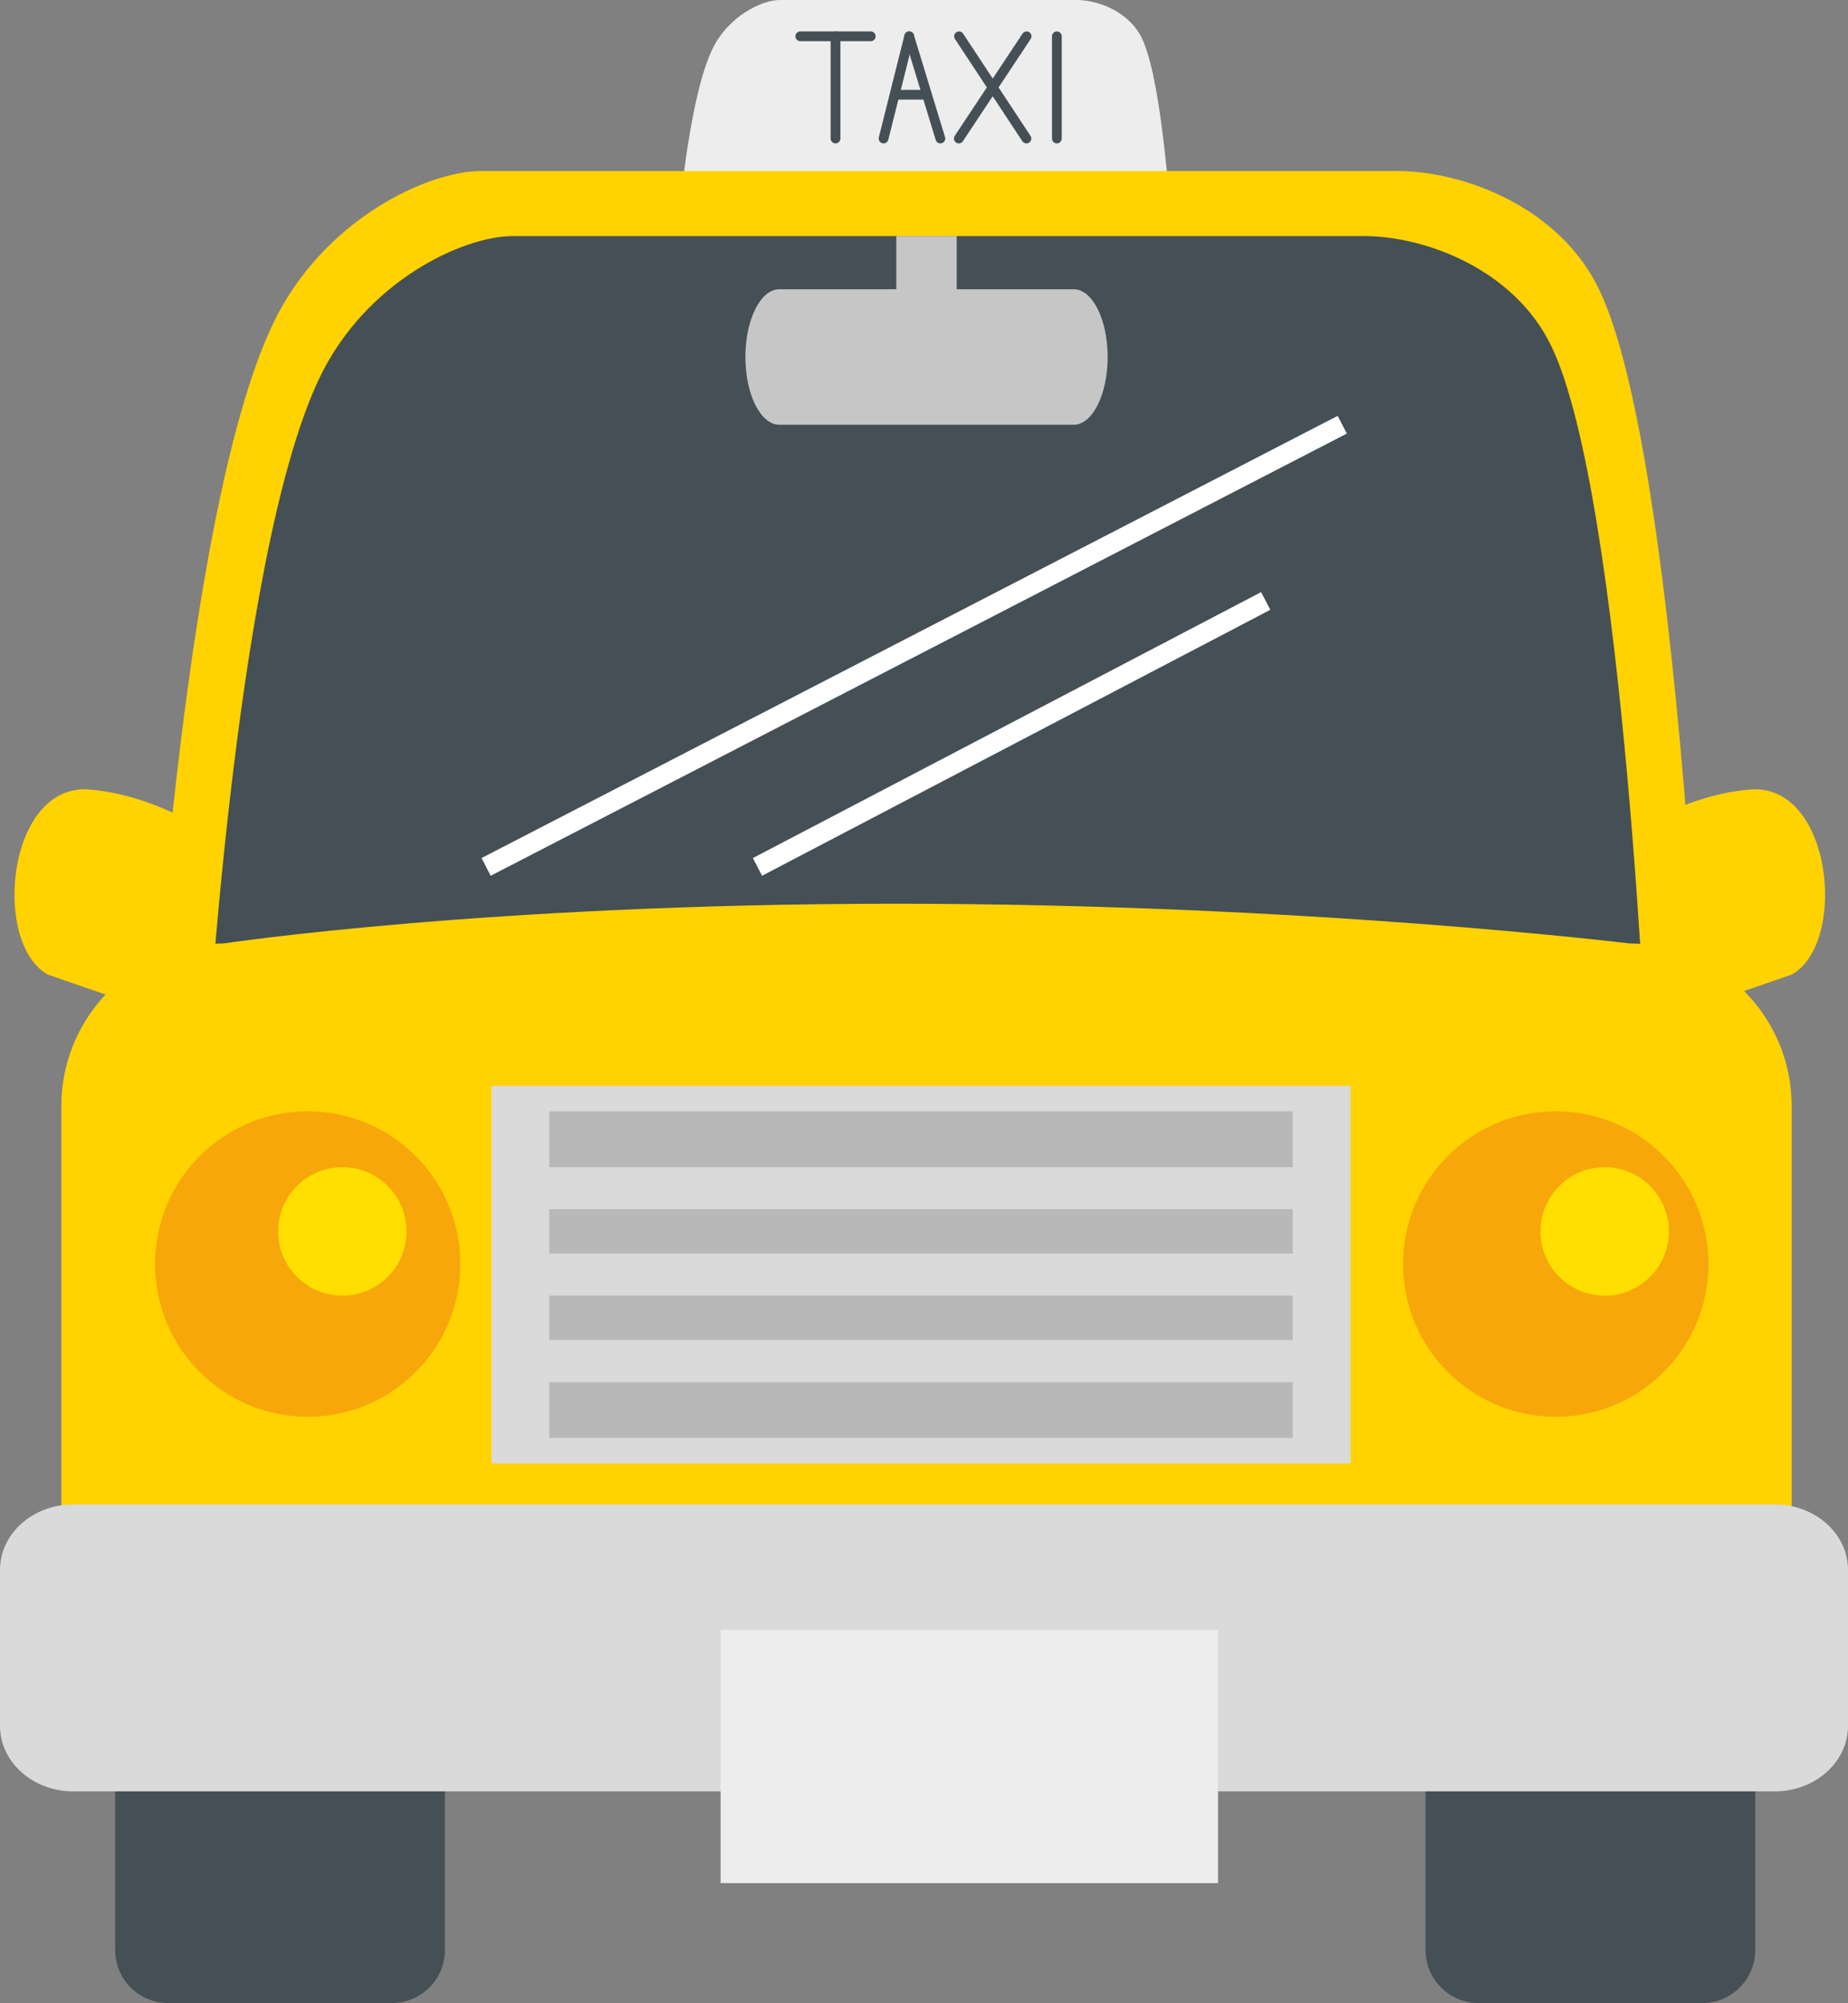 <?xml version="1.0" encoding="UTF-8"?>
<svg id="Capa_1" data-name="Capa 1" xmlns="http://www.w3.org/2000/svg" viewBox="0 0 1305.52 1414.2">
  <rect x="0" y="0" width="1305.52" height="1414.2" fill="#808080" stroke="none"/>
  <defs>
    <style>
      .cls-1 {
        fill: #f7a70a;
      }

      .cls-2 {
        fill: #dadada;
      }

      .cls-3 {
        fill: #b9b8b8;
      }

      .cls-4 {
        fill: #ffd200;
      }

      .cls-5 {
        fill: #ffde00;
      }

      .cls-6 {
        fill: #ededed;
      }

      .cls-7 {
        stroke: #454f56;
        stroke-linecap: round;
        stroke-width: 6.89px;
      }

      .cls-7, .cls-8 {
        fill: none;
        stroke-miterlimit: 10;
      }

      .cls-9 {
        fill: #c6c6c6;
      }

      .cls-8 {
        stroke: #fff;
        stroke-width: 14.08px;
      }

      .cls-10 {
        fill: #454f56;
      }
    </style>
  </defs>
  <path class="cls-6" d="M830.57,209.37h-355.62s6.84-129.73,28.17-174.39c11.43-23.94,35.48-34.98,47.61-34.98h209.93c14.74,0,36.96,8.01,46.15,27.24,17.91,37.51,23.75,182.13,23.75,182.13Z"/>
  <path class="cls-4" d="M1178.2,718.37c-9.42,4.05-28.11-18.36-41.74-50.06h0c-13.63-31.7-17.03-60.68-7.6-64.73,0,0,49.11-41.31,107.4-46.17,58.29-4.86,69.26,108.66,29.47,130.66l-87.52,30.3Z"/>
  <path class="cls-4" d="M121.35,718.37c9.42,4.05,28.11-18.36,41.74-50.06h0c13.63-31.7,17.03-60.68,7.6-64.73,0,0-49.11-41.31-107.4-46.17-58.29-4.86-69.26,108.66-29.47,130.66l87.53,30.3Z"/>
  <path class="cls-4" d="M1203.22,766.85H105.85s21.12-400.33,86.94-538.14c35.28-73.86,109.49-107.95,146.93-107.95h647.82c45.48,0,114.05,24.74,142.39,84.08,55.27,115.75,73.28,562.02,73.28,562.02Z"/>
  <path class="cls-10" d="M1164.21,766.85H144.87s19.62-371.87,80.76-499.88c32.77-68.61,101.7-100.27,136.48-100.27h601.76c42.24,0,105.94,22.97,132.27,78.09,51.34,107.51,68.07,522.06,68.07,522.06Z"/>
  <line class="cls-8" x1="343.41" y1="612.05" x2="948.23" y2="299.86"/>
  <line class="cls-8" x1="535.11" y1="612.05" x2="894.16" y2="424.28"/>
  <path class="cls-10" d="M81.36,1066.06v310.65c0,20.72,16.8,37.5,37.52,37.5h157.88c20.7,0,37.53-16.77,37.53-37.5v-310.65H81.36Z"/>
  <path class="cls-10" d="M1007.06,1066.06v310.65c0,20.72,16.8,37.5,37.52,37.5h157.88c20.7,0,37.53-16.77,37.53-37.5v-310.65h-232.93Z"/>
  <path class="cls-4" d="M1265.73,1138.23v-357.38c0-63.39-51.38-114.78-114.79-114.78,0,0-228.47-28.02-517.74-28.02s-475.08,28.02-475.08,28.02c-63.39,0-114.77,51.4-114.77,114.78v357.38h1222.38Z"/>
  <path class="cls-9" d="M550.51,299.86c-13.22,0-23.93-21.41-23.93-47.83h0c0-26.42,10.72-47.81,23.93-47.81h208.05c13.22,0,23.95,21.4,23.95,47.81h0c0,26.42-10.73,47.83-23.95,47.83h-208.05Z"/>
  <rect class="cls-2" x="347.18" y="766.63" width="606.96" height="266.57"/>
  <rect class="cls-3" x="388.06" y="784.58" width="525.21" height="230.67"/>
  <path class="cls-1" d="M1206.9,892.43c0,59.55-48.28,107.83-107.84,107.83s-107.84-48.28-107.84-107.83,48.27-107.85,107.84-107.85,107.84,48.29,107.84,107.85Z"/>
  <path class="cls-1" d="M325.21,892.43c0,59.55-48.27,107.83-107.83,107.83s-107.85-48.28-107.85-107.83,48.27-107.85,107.85-107.85,107.83,48.29,107.83,107.85Z"/>
  <rect class="cls-2" x="371.29" y="824.05" width="564" height="29.68"/>
  <rect class="cls-2" x="371.29" y="885.07" width="564" height="29.69"/>
  <rect class="cls-2" x="371.29" y="946.1" width="564" height="29.69"/>
  <path class="cls-5" d="M287.2,869.4c0,25.06-20.31,45.36-45.36,45.36s-45.36-20.31-45.36-45.36,20.32-45.35,45.36-45.35,45.36,20.31,45.36,45.35Z"/>
  <path class="cls-5" d="M1178.98,869.4c0,25.06-20.32,45.36-45.36,45.36s-45.35-20.31-45.35-45.36,20.31-45.35,45.35-45.35,45.36,20.31,45.36,45.35Z"/>
  <path class="cls-2" d="M1305.52,1218.46c0,25.52-23.16,46.27-51.7,46.27H51.69c-28.56,0-51.69-20.75-51.69-46.27v-110.07c0-25.53,23.13-46.24,51.69-46.24h1202.12c28.55,0,51.7,20.71,51.7,46.24v110.07Z"/>
  <rect class="cls-9" x="633.2" y="166.7" width="42.67" height="85.34"/>
  <rect class="cls-6" x="509.05" y="1150.78" width="351.41" height="178.71"/>
  <g>
    <line class="cls-7" x1="746.62" y1="97.8" x2="746.62" y2="25.63"/>
    <g>
      <line class="cls-7" x1="590.25" y1="97.8" x2="590.25" y2="25.63"/>
      <line class="cls-7" x1="565.38" y1="25.63" x2="615.14" y2="25.63"/>
    </g>
    <g>
      <line class="cls-7" x1="624.2" y1="97.8" x2="642.3" y2="25.63"/>
      <line class="cls-7" x1="642.3" y1="25.63" x2="664.32" y2="97.8"/>
      <line class="cls-7" x1="632.34" y1="66.89" x2="654.18" y2="66.89"/>
    </g>
    <line class="cls-7" x1="677.5" y1="25.63" x2="725.11" y2="97.8"/>
    <line class="cls-7" x1="725.25" y1="25.63" x2="677.36" y2="97.8"/>
  </g>
</svg>